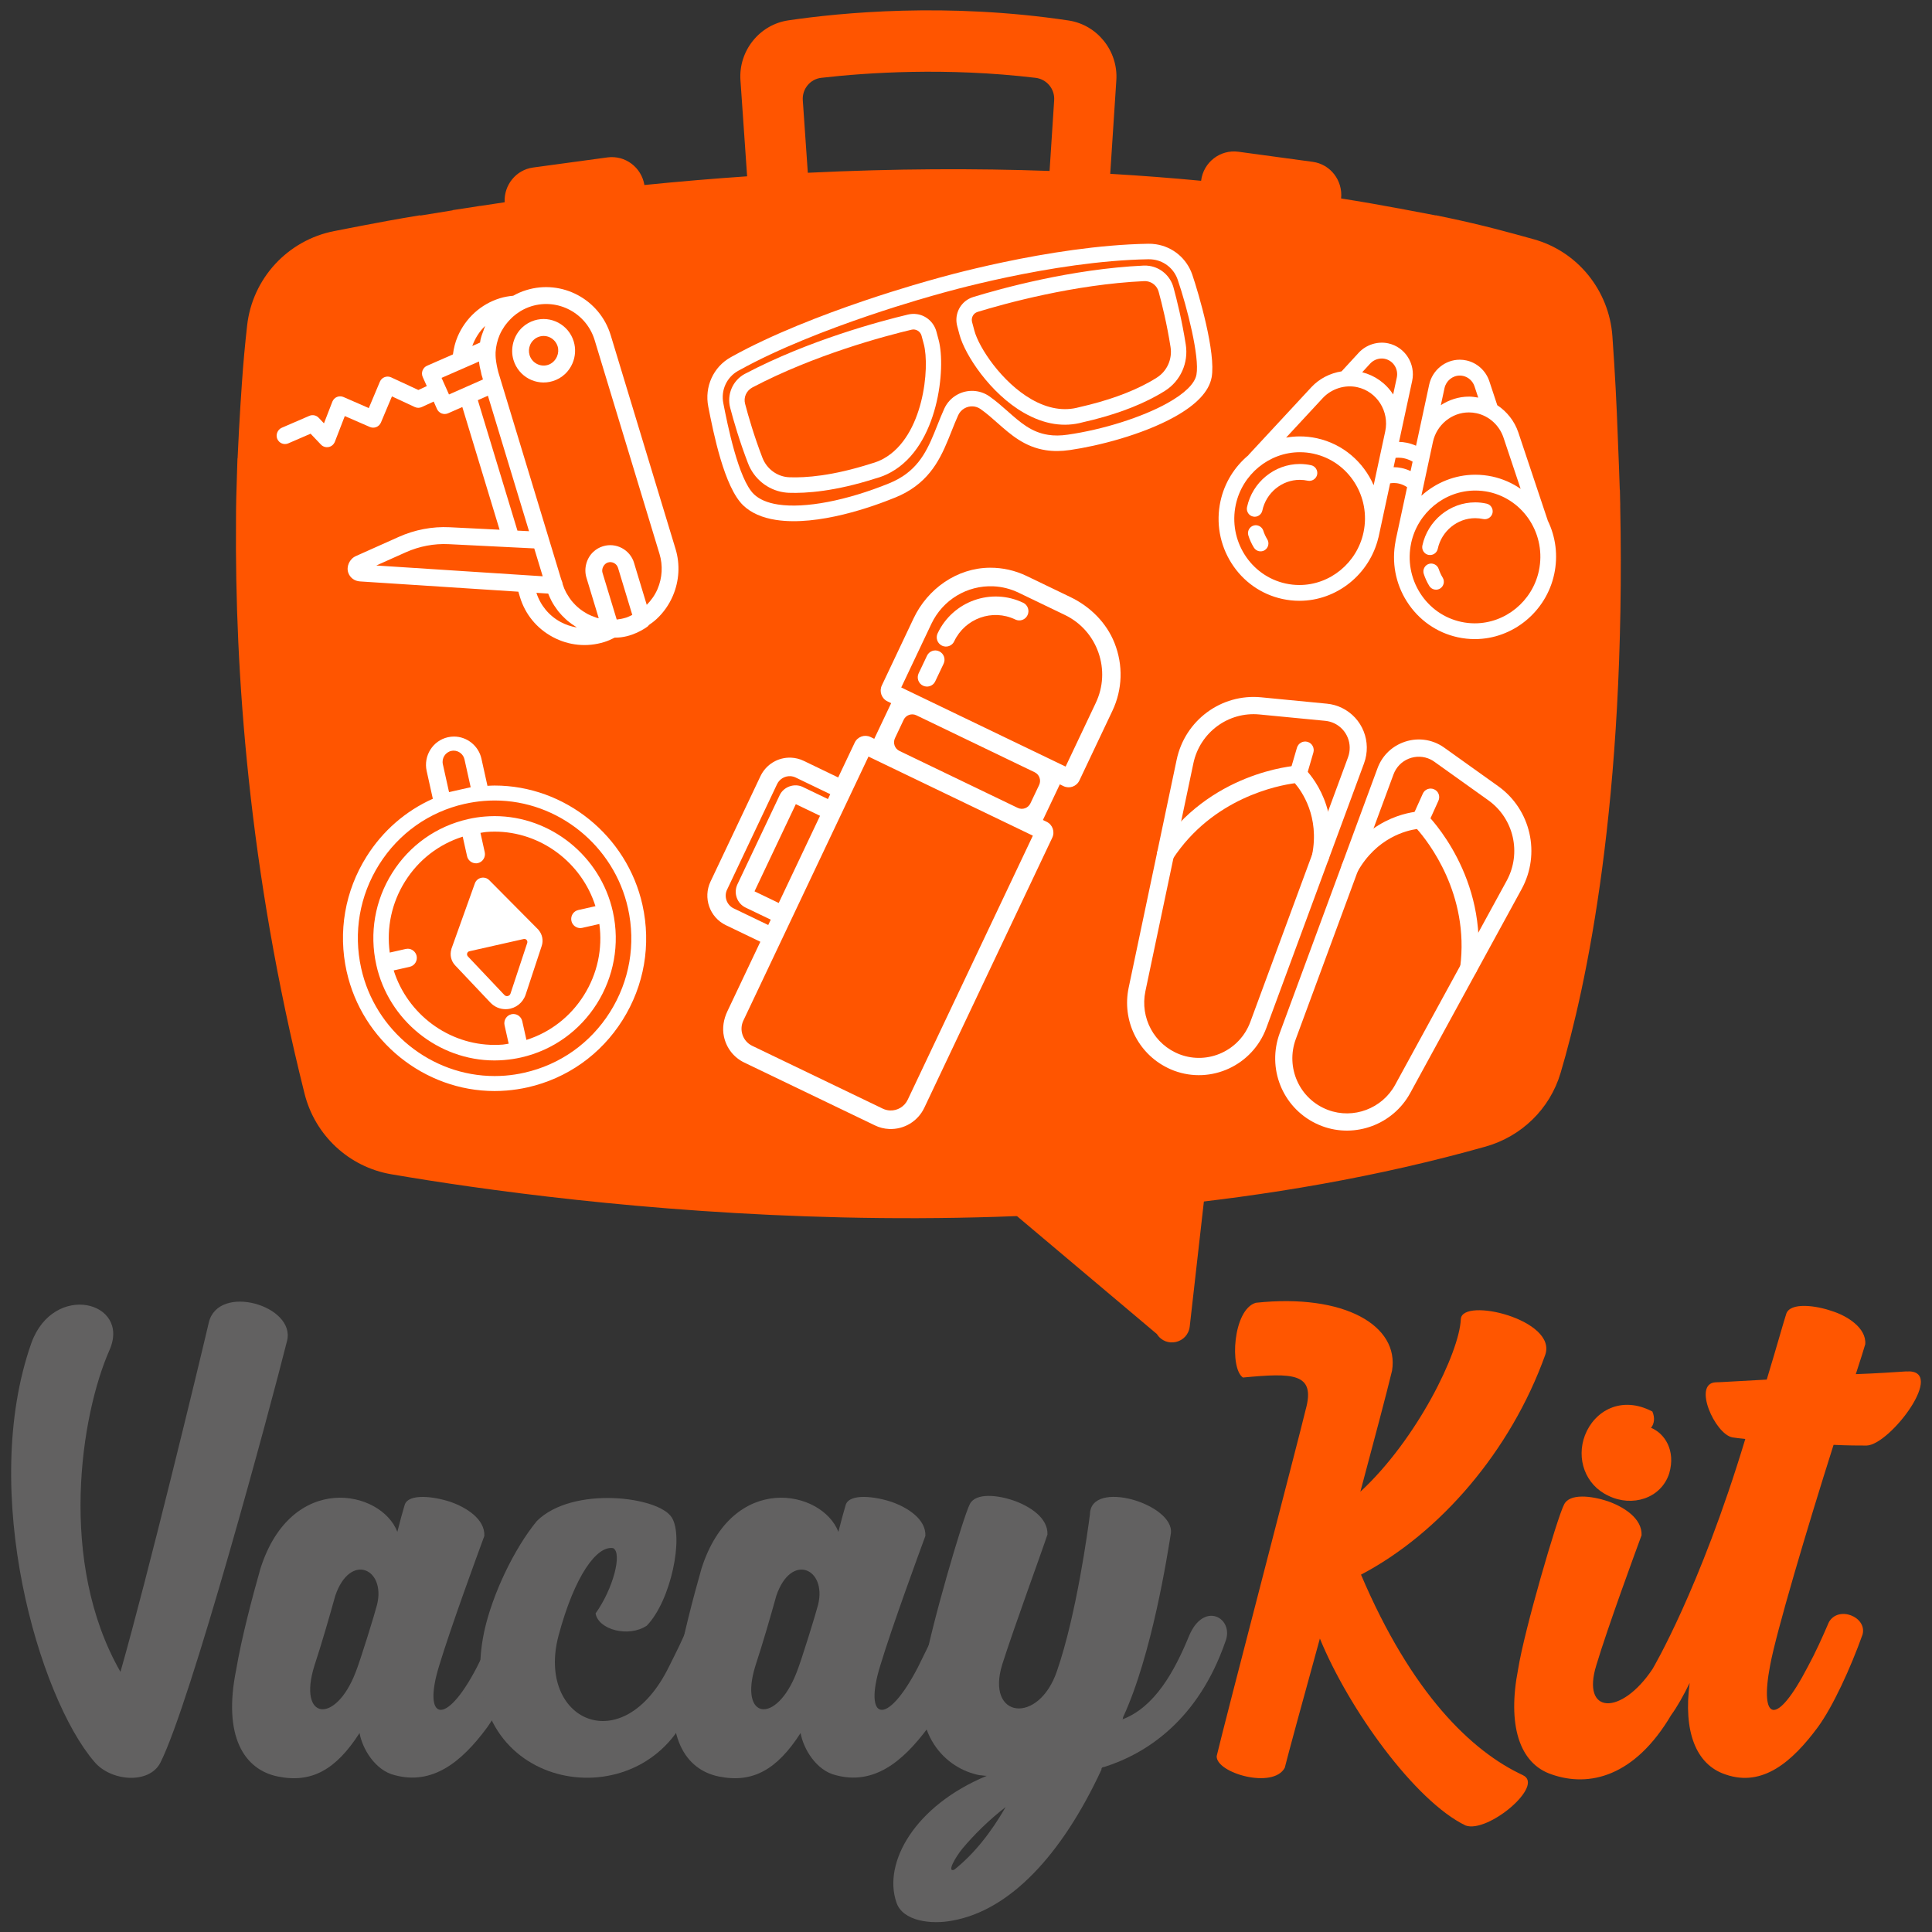 <svg width="120" height="120" viewBox="0 0 120 120" xmlns="http://www.w3.org/2000/svg"><rect x="0" y="0" width="120" height="120" fill="#333333" stroke="none"/><title>Group</title><desc>Created with Sketch Beta.</desc><g fill="none" fill-rule="evenodd"><g><g><path d="M65.19 10.618c-4.59-.164-9.606-.15-15.015.113l-.312-4.502c-.048-.7.455-1.316 1.147-1.395 2.843-.326 7.777-.658 13.31 0 .692.082 1.203.692 1.156 1.392l-.285 4.393zm35.445 20.738h.002l-.008-.253-.014-.685c-.003 0-.005-.002-.008-.003-.025-.76-.065-1.928-.124-3.303v-.01c-.075-2.02-.167-3.89-.335-6.23-.207-2.843-2.167-5.26-4.896-6.015-1.593-.44-3.08-.858-5.38-1.344l-.002-.003-.066-.01c-.204-.044-.404-.087-.622-.13v.01l-1.89-.358-.013-.003-.393-.075v.002c-1.13-.212-2.32-.42-3.588-.62.114-1.11-.655-2.123-1.766-2.275l-4.61-.626c-1.132-.154-2.173.65-2.318 1.794v.01c-1.795-.17-3.675-.317-5.646-.433l.38-5.817c.118-1.812-1.185-3.44-2.967-3.707-7.532-1.13-14.142-.49-17.41-.007-1.79.264-3.095 1.898-2.97 3.72l.414 5.966c-2.073.142-4.198.32-6.38.54-.182-1.098-1.194-1.864-2.3-1.714l-4.61.627c-1.07.145-1.823 1.096-1.77 2.158-.504.072-1.016.153-1.523.23l-.002-.006-.55.09c-.387.06-.767.112-1.158.175v.013l-2.016.327.006-.023c-.733.12-1.372.232-1.99.344h-.003c-1.056.193-2.053.387-3.348.64-2.885.563-5.088 2.936-5.413 5.878-.132 1.19-.233 2.256-.324 3.593 0 0-.158 2.172-.266 4.643-.003 0-.005 0-.008.002-.01.286-.02.59-.028.885-.038 1.034-.065 2.08-.063 3.01v.008c-.077 9.266.774 21.66 4.256 35.553.65 2.596 2.76 4.56 5.38 5.01 10.962 1.878 41.175 5.846 67.98-1.718 2.224-.628 3.99-2.335 4.653-4.565 1.58-5.322 4.08-16.807 3.705-35.297z" fill="#f50"/><path d="M58.753 71.816l13.102 11.042c.56.893 1.923.578 2.042-.472l1.223-10.8-16.367.23" fill="#f50"/><path d="M28.865 49.93c.394-.09.793-.15 1.186-.182.224-.018.45-.028.673-.028 3.938 0 7.42 2.813 8.28 6.69.497 2.228.1 4.52-1.114 6.45-1.216 1.93-3.102 3.268-5.316 3.766-.387.09-.785.15-1.186.183-.222.017-.448.026-.67.026-3.94 0-7.422-2.813-8.283-6.69-.496-2.228-.1-4.52 1.115-6.45 1.214-1.93 3.1-3.268 5.315-3.767zm-.17-.913c-.006 0-.01.003-.014.004l-.79.18-.384-1.73c-.083-.374.15-.745.523-.83.03-.007.063-.01.092-.014.02-.002.038-.002.056-.002.32 0 .602.228.672.543l.385 1.73-.524.117-.016.003zm-7.16 11.334c.955 4.296 4.816 7.415 9.182 7.415.248 0 .498-.01.745-.03.442-.037.885-.103 1.315-.2 2.453-.555 4.546-2.038 5.892-4.178s1.785-4.68 1.235-7.153c-.955-4.295-4.817-7.414-9.184-7.414-.146 0-.295.01-.443.018l-.375-1.69c-.177-.793-.893-1.37-1.703-1.37-.127 0-.254.014-.38.042-.935.21-1.527 1.152-1.318 2.097l.383 1.725c-1.682.752-3.108 1.985-4.115 3.587-1.345 2.138-1.785 4.677-1.236 7.15z" fill="#fff"/><path d="M25.17 54.73c.838-1.332 2.093-2.296 3.57-2.763l.27 1.21c.055.257.287.444.55.444h.042c.027-.002.054-.007.08-.012.146-.033.27-.122.35-.25.082-.128.108-.28.076-.428l-.266-1.2c.12-.017.238-.045.36-.055.172-.015.347-.022.52-.022 2.858 0 5.407 1.916 6.262 4.63l-1.065.24c-.304.067-.495.372-.427.677.056.257.287.444.55.444.014 0 .03 0 .043-.002.026 0 .054-.006.08-.012l1.062-.24c.21 1.543-.122 3.097-.962 4.43-.84 1.336-2.093 2.3-3.567 2.77l-.26-1.164c-.057-.257-.286-.444-.547-.444-.043 0-.085.005-.124.014-.148.033-.274.122-.354.25-.08.128-.107.28-.075.428l.257 1.15c-.12.017-.238.046-.36.056-.173.014-.348.02-.52.02-2.858 0-5.407-1.914-6.262-4.627l.997-.225c.147-.033.272-.122.352-.25.08-.127.107-.28.075-.428-.06-.257-.29-.444-.55-.444-.042 0-.085.005-.125.014l-.994.225c-.21-1.545.12-3.1.96-4.434zm-1.796 5.206c.763 3.435 3.85 5.93 7.343 5.93.198 0 .4-.01.596-.025.356-.03.71-.083 1.052-.16 4.05-.914 6.606-4.98 5.7-9.06-.763-3.436-3.85-5.93-7.343-5.93-.2 0-.4.01-.597.025-.35.027-.702.08-1.05.16-1.964.443-3.638 1.63-4.713 3.34-1.077 1.71-1.428 3.742-.988 5.72z" fill="#fff"/><path d="M31.33 61.802l-2.27-2.4c-.1-.108-.048-.286.095-.318l3.372-.76c.143-.034.267.104.22.245l-1.04 3.148c-.034.104-.124.148-.214.154-.063 0-.12-.024-.162-.07zm-.872.47c.25.265.585.41.946.41.035 0 .07 0 .105-.004.526-.043.972-.396 1.14-.9l1-3.032c.11-.336.035-.705-.19-.974-.005-.005-.005-.012-.01-.016l-.006-.007-.003-.006c-.003-.004-.008-.007-.012-.01l-3.03-3.054c-.104-.11-.243-.17-.392-.17-.235 0-.443.15-.516.372l-1.455 4.063c-.002.004.002.008.002.013l-.003.007c-.105.35-.016.73.235.995l2.188 2.313z" fill="#fff"/><path d="M39.384 34.964c-.12-.398-.39-.725-.754-.92-.365-.195-.783-.236-1.18-.114-.224.068-.425.185-.596.345-.428.397-.6 1.042-.43 1.603l.764 2.52c-.036-.01-.075-.01-.11-.02-.05-.015-.092-.038-.14-.054-.142-.05-.284-.105-.422-.176-.04-.02-.077-.045-.115-.067-.134-.076-.262-.16-.382-.254-.04-.032-.08-.065-.118-.098-.11-.094-.21-.196-.304-.303-.036-.042-.073-.08-.107-.124-.09-.114-.17-.238-.244-.364-.025-.042-.054-.08-.077-.125-.09-.17-.164-.346-.222-.532-.007-.037-.007-.076-.02-.11-.027-.066-.053-.13-.074-.198l-.49-1.616-.29-.952V33.4l-1.147-3.778-1.973-6.5c-.07-.265-.133-.574-.162-.87-.007-.116-.016-.233-.01-.35 0-.012 0-.024.002-.037.023-.362.106-.723.252-1.064.08-.187.182-.362.294-.528.03-.045.065-.088.098-.132.083-.11.175-.214.272-.313.053-.054.105-.108.162-.157.14-.123.287-.234.445-.33l.018-.012.004-.003c.21-.126.437-.23.68-.305 1.657-.51 3.418.434 3.926 2.104l4.03 13.283c.216.712.172 1.486-.124 2.18-.16.37-.39.696-.67.98l-.788-2.603zM34.05 36.87c.054.136.112.268.177.395.01.02.017.037.027.055.107.204.233.395.37.577.024.03.044.06.068.09.132.164.28.316.436.46.04.038.08.076.124.112.152.127.315.244.486.35.03.02.056.046.087.064-.345-.055-.682-.17-.995-.335-.728-.39-1.26-1.035-1.513-1.817l.734.048zm-3.745-12.29l2.554 8.414-.72-.036-2.46-8.102.625-.275zm8.563 13.787c-.185.057-.374.093-.563.114l-.884-2.91c-.073-.248.09-.557.336-.634.13-.04.265-.027.385.037s.206.17.246.3l.885 2.92c-.13.06-.26.13-.402.174zm-8.77-18.023c-.005.013-.013.026-.018.04-.018.04-.025.08-.04.12-.077.193-.146.387-.193.587l-.005.03c-.01.05-.016.104-.026.157l-.482.212c.172-.47.44-.906.802-1.246-.016.032-.023.068-.038.1zm-2.424 3.68l-.248-.553 2.327-1.018c.002.034.004.068.01.103.02.183.065.362.11.542.016.062.02.125.038.186l.06.193c.008.03.015.066.023.094l-2.107.93-.212-.475zm6.035 11.77l-10.336-.67 1.82-.815c.845-.38 1.773-.556 2.68-.51l5.31.264.525 1.73zM31.88 18.368c-.288.027-.567.075-.83.157-1.177.362-2.135 1.23-2.627 2.384-.152.353-.24.726-.29 1.104l-1.61.705c-.12.052-.217.15-.277.29-.05.13-.047.28.01.407l.253.566-.524.242-1.69-.785c-.128-.06-.277-.064-.408-.013-.132.05-.236.153-.292.284l-.688 1.637-1.572-.687c-.13-.056-.28-.057-.41-.002-.124.053-.222.15-.283.293v.002l-.52 1.342-.327-.345c-.15-.16-.384-.206-.583-.12l-1.716.742c-.256.112-.384.436-.274.69.055.13.157.23.286.282.128.052.27.05.397-.005l1.386-.6.644.677c.124.13.303.185.478.15.17-.033.31-.148.385-.323l.618-1.6 1.557.678c.127.055.272.057.4.006.128-.052.233-.154.288-.283l.683-1.624 1.42.662c.14.065.298.065.436 0l.737-.34.206.464c.118.263.425.38.685.266l.888-.39 2.314 7.62-3.106-.154c-1.07-.053-2.162.154-3.157.6l-2.667 1.193c-.39.175-.604.65-.467 1.036.11.31.387.514.726.536l9.837.638.1.334c.325 1.073 1.05 1.956 2.043 2.484.99.53 2.123.64 3.19.31.22-.067.44-.165.654-.275 1.062.02 1.935-.61 2.038-.69.014-.01.027-.02.038-.032.018-.015.026-.038.04-.056.17-.117.336-.24.49-.384.432-.403.77-.886 1.005-1.435.396-.926.455-1.957.167-2.906l-4.03-13.284c-.678-2.225-3.03-3.48-5.242-2.797-.286.086-.555.204-.81.348z" fill="#fff"/><path d="M32.892 22.055c-.062-.208-.05-.433.036-.634.05-.12.125-.223.22-.31.1-.095.218-.163.35-.203.233-.072.48-.048.695.067.215.116.373.308.444.542.06.2.046.422-.04.624-.11.255-.316.446-.565.525-.48.147-.992-.127-1.14-.61zm2.2 1.18c.2-.188.357-.412.466-.667.185-.432.212-.914.077-1.36-.315-1.038-1.412-1.625-2.442-1.307-.284.09-.538.236-.754.437-.543.502-.76 1.32-.545 2.025.315 1.04 1.41 1.625 2.44 1.308.286-.087.54-.234.756-.436z" fill="#fff"/><path d="M54.883 28.486c-.237.13-.487.23-.772.308-2.405.77-4.088.888-5.076.85-.746-.024-1.41-.51-1.68-1.214-.512-1.33-.867-2.552-1.075-3.345-.107-.4.073-.81.447-1.017 3.867-2.035 8.206-3.19 9.892-3.59.267-.066.548.106.62.373l.14.525c.387 1.446-.008 5.73-2.497 7.11zm3.28-7.887c-.152-.57-.623-.997-1.197-1.085-.19-.03-.38-.02-.567.023-1.72.41-6.15 1.588-10.105 3.67l-.05.025c-.74.412-1.108 1.276-.89 2.1.213.815.58 2.074 1.107 3.445.367.957 1.215 1.647 2.213 1.8.107.016.215.028.323.032 1.066.038 2.865-.084 5.38-.89.338-.09.663-.22.966-.39 2.963-1.644 3.417-6.497 2.96-8.206l-.14-.525z" fill="#fff"/><path d="M71.86 23.45c-.16.102-.318.195-.48.286-1.16.644-2.625 1.167-4.358 1.558-.936.26-1.94.09-2.96-.496-1.828-1.05-3.255-3.19-3.543-4.266l-.14-.524c-.064-.234.038-.48.247-.595.032-.017.066-.032.1-.042 1.655-.507 5.975-1.707 10.343-1.91.057-.002.115 0 .172.01.347.052.63.305.723.642.216.79.52 2.03.74 3.437.12.75-.213 1.498-.844 1.9zm-.463-6.934c-.12-.02-.246-.025-.37-.02-4.47.208-8.886 1.434-10.577 1.952-.098.03-.194.07-.284.12-.597.332-.89 1.027-.71 1.69l.14.526c.338 1.266 1.914 3.657 3.99 4.85.635.365 1.272.6 1.897.696.603.092 1.2.057 1.772-.102 1.804-.405 3.347-.96 4.585-1.647.18-.1.355-.202.532-.314.956-.61 1.458-1.734 1.278-2.868-.227-1.45-.54-2.726-.762-3.542-.192-.704-.778-1.23-1.49-1.34z" fill="#fff"/><path d="M74.314 23.27c-.102.56-.732 1.174-1.82 1.778-1.57.872-3.992 1.637-6.173 1.95-.444.065-.844.07-1.22.01-1.04-.16-1.722-.762-2.52-1.47-.35-.308-.713-.63-1.124-.918-.59-.416-1.37-.456-2.004-.105-.355.197-.632.497-.802.867-.156.343-.296.694-.435 1.043-.52 1.307-1.01 2.54-2.42 3.323-.17.096-.357.184-.55.264-2.665 1.087-5.252 1.58-6.92 1.324-.654-.1-1.158-.315-1.496-.637-.97-.926-1.65-4.362-1.903-5.655-.16-.805.208-1.612.914-2.007l.08-.043c4.86-2.7 12.266-4.702 12.343-4.722.07-.02 7.042-2.066 13.07-2.17.11 0 .22.006.326.023.692.106 1.264.585 1.49 1.25.59 1.728 1.367 4.796 1.164 5.895zm.942.177c.28-1.518-.8-5.21-1.2-6.384-.343-1.005-1.205-1.73-2.252-1.89-.16-.025-.323-.036-.486-.033-6.15.104-13.246 2.184-13.313 2.204-.075.02-7.55 2.03-12.548 4.806l-.08.045c-1.07.6-1.627 1.828-1.385 3.058.32 1.626.988 5.012 2.18 6.146.485.46 1.166.762 2.024.894 2.624.404 6.054-.837 7.406-1.39.23-.092.45-.197.655-.31 1.71-.95 2.288-2.405 2.847-3.812l.013-.034c.127-.32.26-.65.4-.96.085-.183.222-.332.396-.428.317-.176.702-.158.994.05.37.26.718.567 1.05.863.827.73 1.682 1.487 2.996 1.69.47.072.963.07 1.504-.01 1.736-.25 4.48-.94 6.498-2.06 1.367-.76 2.14-1.582 2.3-2.446z" fill="#fff"/><path d="M77.522 31.87c.07.11.18.187.307.214.032.007.067.012.102.012.228 0 .428-.163.476-.387.237-1.104 1.214-1.905 2.323-1.905.168 0 .335.018.5.054.26.055.523-.12.58-.377.056-.264-.112-.527-.375-.585-.23-.05-.468-.076-.703-.076-1.565 0-2.944 1.127-3.277 2.678-.028.128-.004.26.067.37" fill="#fff"/><path d="M78.467 32.963c-.08-.252-.36-.4-.614-.317-.123.04-.225.126-.284.243-.06.116-.07.25-.03.374.082.262.198.515.343.75.07.113.184.194.31.222.035.007.07.01.105.01.09 0 .178-.024.256-.072.11-.07.188-.178.218-.306.03-.127.01-.26-.06-.37-.103-.17-.185-.348-.245-.535" fill="#fff"/><path d="M88.722 34.464c.034.007.07.01.103.01.228 0 .428-.16.477-.386.237-1.103 1.214-1.903 2.323-1.903.167 0 .334.018.498.053.257.057.524-.117.58-.375.028-.13.003-.26-.068-.372-.07-.11-.18-.184-.306-.21-.233-.053-.47-.078-.705-.078-1.564 0-2.942 1.126-3.277 2.678-.056.264.11.527.374.584" fill="#fff"/><path d="M89.36 35.342c-.08-.252-.358-.397-.612-.317-.256.083-.398.36-.316.618.084.262.2.514.344.75.07.114.18.193.312.222.034.007.068.012.103.012.092 0 .18-.027.258-.074.228-.143.3-.446.158-.677-.103-.167-.185-.347-.245-.534" fill="#fff"/><path d="M87.65 33.727c.407-1.888 2.08-3.258 3.98-3.258.286 0 .573.03.854.09 2.186.48 3.575 2.676 3.097 4.9-.405 1.888-2.08 3.257-3.98 3.257-.284 0-.57-.03-.85-.092-1.058-.23-1.963-.868-2.55-1.794-.584-.926-.78-2.027-.55-3.103zm3.586-9.092c-.635 0-1.233.2-1.743.53l.228-1.058c.098-.452.497-.78.95-.78.067 0 .136.008.202.022.33.072.602.32.71.644l.232.703c-.192-.034-.385-.062-.578-.062zm-2.292 3.084l.058-.273c.23-1.06 1.168-1.83 2.234-1.83.16 0 .32.017.478.052.772.168 1.41.744 1.667 1.502l1.068 3.192c-.526-.363-1.12-.623-1.758-.763-.35-.075-.706-.113-1.06-.113-1.264 0-2.445.49-3.347 1.306l.66-3.074zm-2.26.717c.05-.005.11-.008.172-.008.23 0 .554.052.884.247l-.126.584c-.383-.18-.75-.24-1.026-.24l-.03.002.126-.585zm-5.094-.255c2.186.478 3.576 2.675 3.098 4.897-.407 1.888-2.08 3.26-3.98 3.258-.285 0-.572-.03-.853-.092-2.186-.478-3.575-2.675-3.098-4.898.406-1.888 2.08-3.258 3.98-3.258.284 0 .57.03.853.092zm4.448-1.382l-.718 3.34c-.63-1.437-1.896-2.563-3.524-2.918-.35-.077-.705-.115-1.06-.115-.29 0-.575.026-.854.076l2.28-2.46c.54-.576 1.373-.842 2.138-.673 1.227.268 2.006 1.502 1.738 2.75zm-.02-4.51c.253.055.468.206.608.427.14.22.186.485.13.742l-.224 1.044c-.45-.697-1.13-1.18-1.923-1.38l.5-.544c.228-.248.584-.36.91-.29zm10.115 10.037l-1.828-5.47c-.237-.702-.707-1.292-1.307-1.688l-.492-1.487c-.216-.653-.763-1.15-1.428-1.294-.134-.03-.272-.045-.41-.045-.907 0-1.707.653-1.9 1.553l-.718 3.34-.098.45c-.394-.174-.767-.235-1.056-.238l.095-.44v-.003l.72-3.34c.228-1.06-.438-2.11-1.484-2.338-.657-.144-1.372.084-1.832.58l-1.067 1.16c-.71.112-1.378.448-1.874.98l-3.91 4.215.005.007c-.86.714-1.495 1.712-1.744 2.868-.286 1.33-.043 2.696.683 3.843.727 1.147 1.85 1.937 3.16 2.223.35.076.707.115 1.06.115 2.323 0 4.368-1.65 4.908-3.933h.004l.723-3.364c.066-.01.145-.02.24-.02.212 0 .514.057.815.26l-.7 3.252v.007l-.02.097h.003c-.252 1.3-.008 2.624.7 3.742.728 1.147 1.85 1.937 3.163 2.224.348.075.705.114 1.06.114 2.354 0 4.43-1.695 4.93-4.032.247-1.142.1-2.308-.404-3.34h.003z" fill="#fff"/><path d="M68.06 43.66l-1.873 3.954-10.21-4.914 1.873-3.953c.705-1.487 2.217-2.402 3.852-2.33.545.025 1.073.16 1.57.398l2.87 1.382c.98.472 1.72 1.3 2.082 2.332.363 1.032.305 2.144-.164 3.13zm-4.846 6.52l-7.348-3.538c-.294-.14-.418-.496-.278-.792l.54-1.142c.14-.296.493-.42.787-.28l7.348 3.537c.294.14.42.496.28.792L64 49.9c-.14.295-.492.42-.786.28zM56.38 68.305c-.2.426-.634.688-1.102.668-.155-.007-.307-.046-.45-.114l-8.108-3.902c-.28-.135-.492-.373-.596-.668-.103-.296-.087-.614.047-.897l5.794-12.225.535-1.128 1.443-3.047 10.21 4.913-7.772 16.4zm-9.515-12.943l2.565-5.415 1.504.724-2.566 5.414-1.503-.723zm-1.702-.11l3.1-6.543c.15-.32.475-.514.826-.5.115.007.228.034.334.086l2.146 1.033-.084.176-.06.127-1.564-.752c-.524-.25-1.186-.014-1.433.51l-2.625 5.538c-.255.538-.028 1.186.507 1.445l1.563.75-.156.332-2.146-1.032c-.434-.21-.618-.734-.41-1.17zm24.06-15.318c-.503-1.267-1.517-2.262-2.74-2.85l-2.72-1.31c-.714-.342-1.48-.516-2.272-.512-2.04.01-3.868 1.293-4.748 3.15l-1.97 4.16c-.176.37-.02.814.347.99l.232.113-1.05 2.214-.232-.112c-.368-.177-.808-.02-.983.35l-1.025 2.162-2.145-1.033c-.246-.118-.507-.184-.778-.196-.81-.035-1.558.417-1.908 1.154l-3.1 6.542c-.478 1.01-.053 2.222.95 2.706l2.145 1.032-2.05 4.325c-.23.486-.327 1.04-.21 1.567.156.72.617 1.3 1.26 1.61l8.11 3.9c.28.138.58.213.89.227.928.04 1.785-.477 2.185-1.32l7.946-16.77c.176-.37.02-.813-.347-.99l-.233-.113 1.05-2.213.232.112c.367.176.807.02.983-.35l2.048-4.322c.633-1.333.682-2.842.133-4.223z" fill="#fff"/><path d="M58.34 40.457c-.284-.14-.627-.016-.762.27l-.52 1.095c-.135.286-.014.63.27.766.072.035.147.053.222.056.222.01.44-.11.54-.327l.52-1.093c.136-.286.015-.63-.27-.767" fill="#fff"/><path d="M63.554 37.44c-1.984-.952-4.37-.103-5.316 1.897-.136.286-.015.63.27.767.07.034.146.052.22.055.222.01.44-.112.54-.328.677-1.426 2.377-2.033 3.794-1.352.286.14.626.015.76-.27.137-.288.016-.632-.268-.77" fill="#fff"/><path d="M82.89 44.934c-.18-.087-.372-.142-.575-.162l-4.088-.395c-1.936-.187-3.7 1.118-4.104 3.036l-2.98 14.153c-.347 1.653.55 3.322 2.142 3.926 1.758.66 3.72-.246 4.375-2.018l6.066-16.43c.303-.82-.056-1.727-.836-2.11zm-10.374 21.39c-1.847-.905-2.84-2.954-2.412-4.98l2.98-14.153c.515-2.45 2.77-4.118 5.245-3.88l4.086.396c.33.032.646.12.94.265 1.274.626 1.86 2.107 1.366 3.447l-6.066 16.43c-.86 2.325-3.434 3.514-5.74 2.65-.138-.053-.27-.11-.4-.173z" fill="#fff"/><path d="M72.157 53.553c-.02-.01-.04-.02-.06-.034-.247-.164-.314-.496-.152-.743 3.153-4.825 8.43-5.21 8.65-5.226l.228-.013.167.155c.092.085 2.246 2.13 1.55 5.62-.06.29-.34.478-.627.42-.284-.058-.475-.34-.416-.63.476-2.388-.646-3.96-1.072-4.455-1.024.135-5.1.904-7.593 4.72-.15.227-.44.302-.675.186" fill="#fff"/><path d="M80.397 48.567c-.23-.113-.35-.378-.277-.633l.436-1.492c.083-.284.38-.447.66-.363.283.083.442.38.36.664l-.436 1.493c-.083.283-.38.446-.66.363-.03-.01-.057-.02-.083-.033" fill="#fff"/><path d="M88.852 47.17c-.42-.207-.915-.223-1.355-.046-.443.18-.778.527-.946.98l-6.065 16.43c-.652 1.765.218 3.74 2.002 4.408 1.57.588 3.36-.083 4.166-1.56L93.58 54.71c.938-1.718.45-3.87-1.138-5.003l-3.35-2.393c-.077-.056-.157-.103-.24-.145zm-7.136 22.603c-2.075-1.017-3.033-3.43-2.227-5.613l6.066-16.43c.27-.74.82-1.308 1.546-1.6.857-.346 1.83-.247 2.606.31l3.35 2.393c2.027 1.45 2.652 4.198 1.453 6.392L87.586 67.9c-1.06 1.938-3.41 2.817-5.468 2.046-.138-.052-.27-.11-.4-.173z" fill="#fff"/><path d="M90.99 60.615c-.2-.098-.325-.316-.295-.55.588-4.533-2-7.8-2.686-8.575-.647.092-2.507.534-3.7 2.666-.145.257-.474.343-.724.203-.255-.146-.346-.473-.202-.73 1.736-3.1 4.692-3.23 4.818-3.233l.226-.008.162.16c.16.157 3.902 3.924 3.16 9.653-.04.293-.305.5-.596.462-.06-.007-.114-.025-.164-.05" fill="#fff"/><path d="M87.986 51.413c-.26-.126-.37-.438-.25-.703l.638-1.417c.12-.27.437-.388.704-.266.278.123.385.44.264.71l-.64 1.416c-.12.27-.436.39-.703.267l-.014-.007" fill="#fff"/><g fill="#FF5600"><path d="M94.59 110.258c-3.184-1.477-6.913-5.065-10.055-12.454 4.9-2.575 9.3-7.683 11.437-13.636.796-2.195-5.153-3.63-5.237-2.238-.084 2.07-2.723 7.473-6.24 10.723.878-3.292 1.632-6.12 1.967-7.515.46-2.786-2.932-4.81-8.462-4.22-1.425.422-1.634 4.094-.796 4.643 3.1-.294 4.524-.294 3.896 1.985-.378 1.605-5.11 19.716-5.53 21.53-.042 1.057 3.52 2.07 4.23.72.21-.845 1.132-4.223 2.18-8.022 1.8 4.39 5.906 10.09 9.048 11.61 1.383.506 4.944-2.49 3.56-3.125"/><path d="M99.908 92.907c1.466.718 3.267.17 3.77-1.393.42-1.435-.293-2.49-1.13-2.83.208-.252.25-.632.083-1.012-1.926-1.014-3.602-.042-4.188 1.478-.545 1.435 0 3.08 1.466 3.757"/><path d="M118.41 85.18c-.672.043-1.845.127-3.143.17.293-.887.502-1.562.587-1.858.083-1.013-1.132-1.773-2.095-2.068-.965-.338-2.557-.55-2.808.17-.168.505-.587 2.025-1.215 4.094-1.634.084-2.89.17-3.184.17-1.424.083-.042 3.207 1.048 3.42.197.03.473.065.804.097-2.824 9.36-5.766 14.295-5.766 14.295-1.94 2.907-4.44 2.834-3.485-.25.713-2.366 2.388-6.925 2.808-8.065.042-1.055-1.13-1.773-2.094-2.11-1.006-.338-2.388-.507-2.723.21-.42.803-2.472 7.81-2.85 10.218-.67 3.42.043 5.868 2.096 6.543 2.303.802 5.134.16 7.41-3.692.376-.517.767-1.213 1.148-1.993-.395 2.967.357 5.07 2.233 5.686 2.306.802 4.15-.802 5.74-2.955.922-1.265 2.012-3.63 2.766-5.74.293-1.098-1.508-1.817-2.095-.76-.417.97-.837 1.9-1.297 2.744-1.97 3.8-3.017 3.42-2.347-.084.377-2.028 2.263-8.402 3.938-13.68.88.043 1.634.043 2.053.043 1.466-.042 5.027-4.77 2.472-4.602"/></g><g fill="#626161"><path d="M17.83 83.28c-1.047 4.18-5.99 22.503-7.876 26.218-.712 1.35-3.1 1.14-4.105-.084-3.436-4.01-7.165-16.76-3.897-26.006 1.383-3.8 6.158-2.575 4.86.422-1.802 4.053-3.226 13.214.67 20.012 1.676-5.87 4.818-18.83 5.488-21.7.587-2.45 5.405-1.056 4.86 1.14"/><path d="M20.825 99.112c-.377 1.35-.837 2.956-1.298 4.35-1.048 3.377 1.298 3.672 2.555.422.293-.718 1.215-3.716 1.34-4.222.545-2.238-1.675-3.25-2.597-.55zm12.233 2.533c-.754 2.07-1.886 4.35-2.807 5.658-1.59 2.153-3.392 3.59-5.738 2.955-1.215-.295-2.01-1.646-2.18-2.617-1.465 2.28-2.973 3.125-5.068 2.703-2.094-.423-3.435-2.49-2.597-6.628.335-1.985 1.005-4.518 1.508-6.29 1.927-6.038 7.5-4.898 8.504-2.28.167-.676.334-1.267.46-1.69.252-.717 1.843-.506 2.85-.168.962.338 2.135 1.055 2.094 2.11-.42 1.14-2.095 5.7-2.807 8.064-1.048 3.38.377 3.886 2.346.085.42-.844.88-1.772 1.298-2.744.588-1.054 2.43-.252 2.138.845z"/><path d="M44.995 101.645c-.796 2.07-1.886 4.265-2.723 5.573-3.644 5.91-14.202 3.462-12.19-5.91.502-2.28 1.842-5.108 3.267-6.84 2.22-2.194 7.58-1.52 8.377-.21.755 1.182-.042 5.15-1.55 6.712-1.13.76-3.016.253-3.183-.76 1.09-1.52 1.675-3.757 1.09-4.052-1.007-.17-2.39 1.688-3.394 5.446-1.383 5.235 3.98 7.81 6.87 1.9.42-.844.88-1.73 1.256-2.703.63-1.054 2.43-.252 2.18.845"/><path d="M48.22 99.112c-.378 1.35-.84 2.956-1.3 4.35-1.047 3.377 1.3 3.672 2.556.422.293-.718 1.215-3.716 1.34-4.222.545-2.238-1.675-3.25-2.597-.55zm12.232 2.533c-.754 2.07-1.885 4.35-2.807 5.658-1.592 2.153-3.394 3.59-5.74 2.955-1.214-.295-2.01-1.646-2.178-2.617-1.466 2.28-2.974 3.125-5.07 2.703-2.093-.423-3.434-2.49-2.596-6.628.336-1.985 1.006-4.518 1.51-6.29 1.926-6.038 7.497-4.898 8.503-2.28.168-.676.336-1.267.46-1.69.252-.717 1.844-.506 2.85-.168.963.338 2.136 1.055 2.094 2.11-.42 1.14-2.094 5.7-2.806 8.064-1.046 3.38.378 3.886 2.347.085.418-.844.88-1.772 1.298-2.744.587-1.054 2.43-.252 2.137.845z"/><path d="M62.46 112.242c-1.047.803-2.01 1.773-2.68 2.576-.42.506-1.006 1.52-.503 1.308 1.215-.97 2.262-2.28 3.184-3.884zm13.658-10.3c-1.676 4.854-4.86 6.965-7.54 7.81-.043 0-.085 0-.127.042-.04.042-.04.085-.04.126-2.472 5.32-5.698 8.74-9.26 9.373-1.298.253-3.1.043-3.476-1.14-.838-2.45 1.13-5.995 5.613-7.852-.167 0-.334-.042-.46-.042-2.095-.422-4.273-2.49-3.435-6.628.377-2.407 2.43-9.414 2.848-10.217.377-.717 1.76-.548 2.723-.21.964.337 2.137 1.055 2.095 2.11-.377 1.14-2.053 5.7-2.807 8.064-1.046 3.377 2.263 3.757 3.395.42 1.214-3.502 1.927-8.78 2.052-9.75.042-2.195 5.237-.634 5.028 1.182-.21 1.308-1.174 7.555-2.975 11.44 0 .042 0 .084-.042.126 2.01-.76 3.226-2.954 4.147-5.192.922-2.196 2.807-1.098 2.263.337z"/></g></g></g></g></svg>
